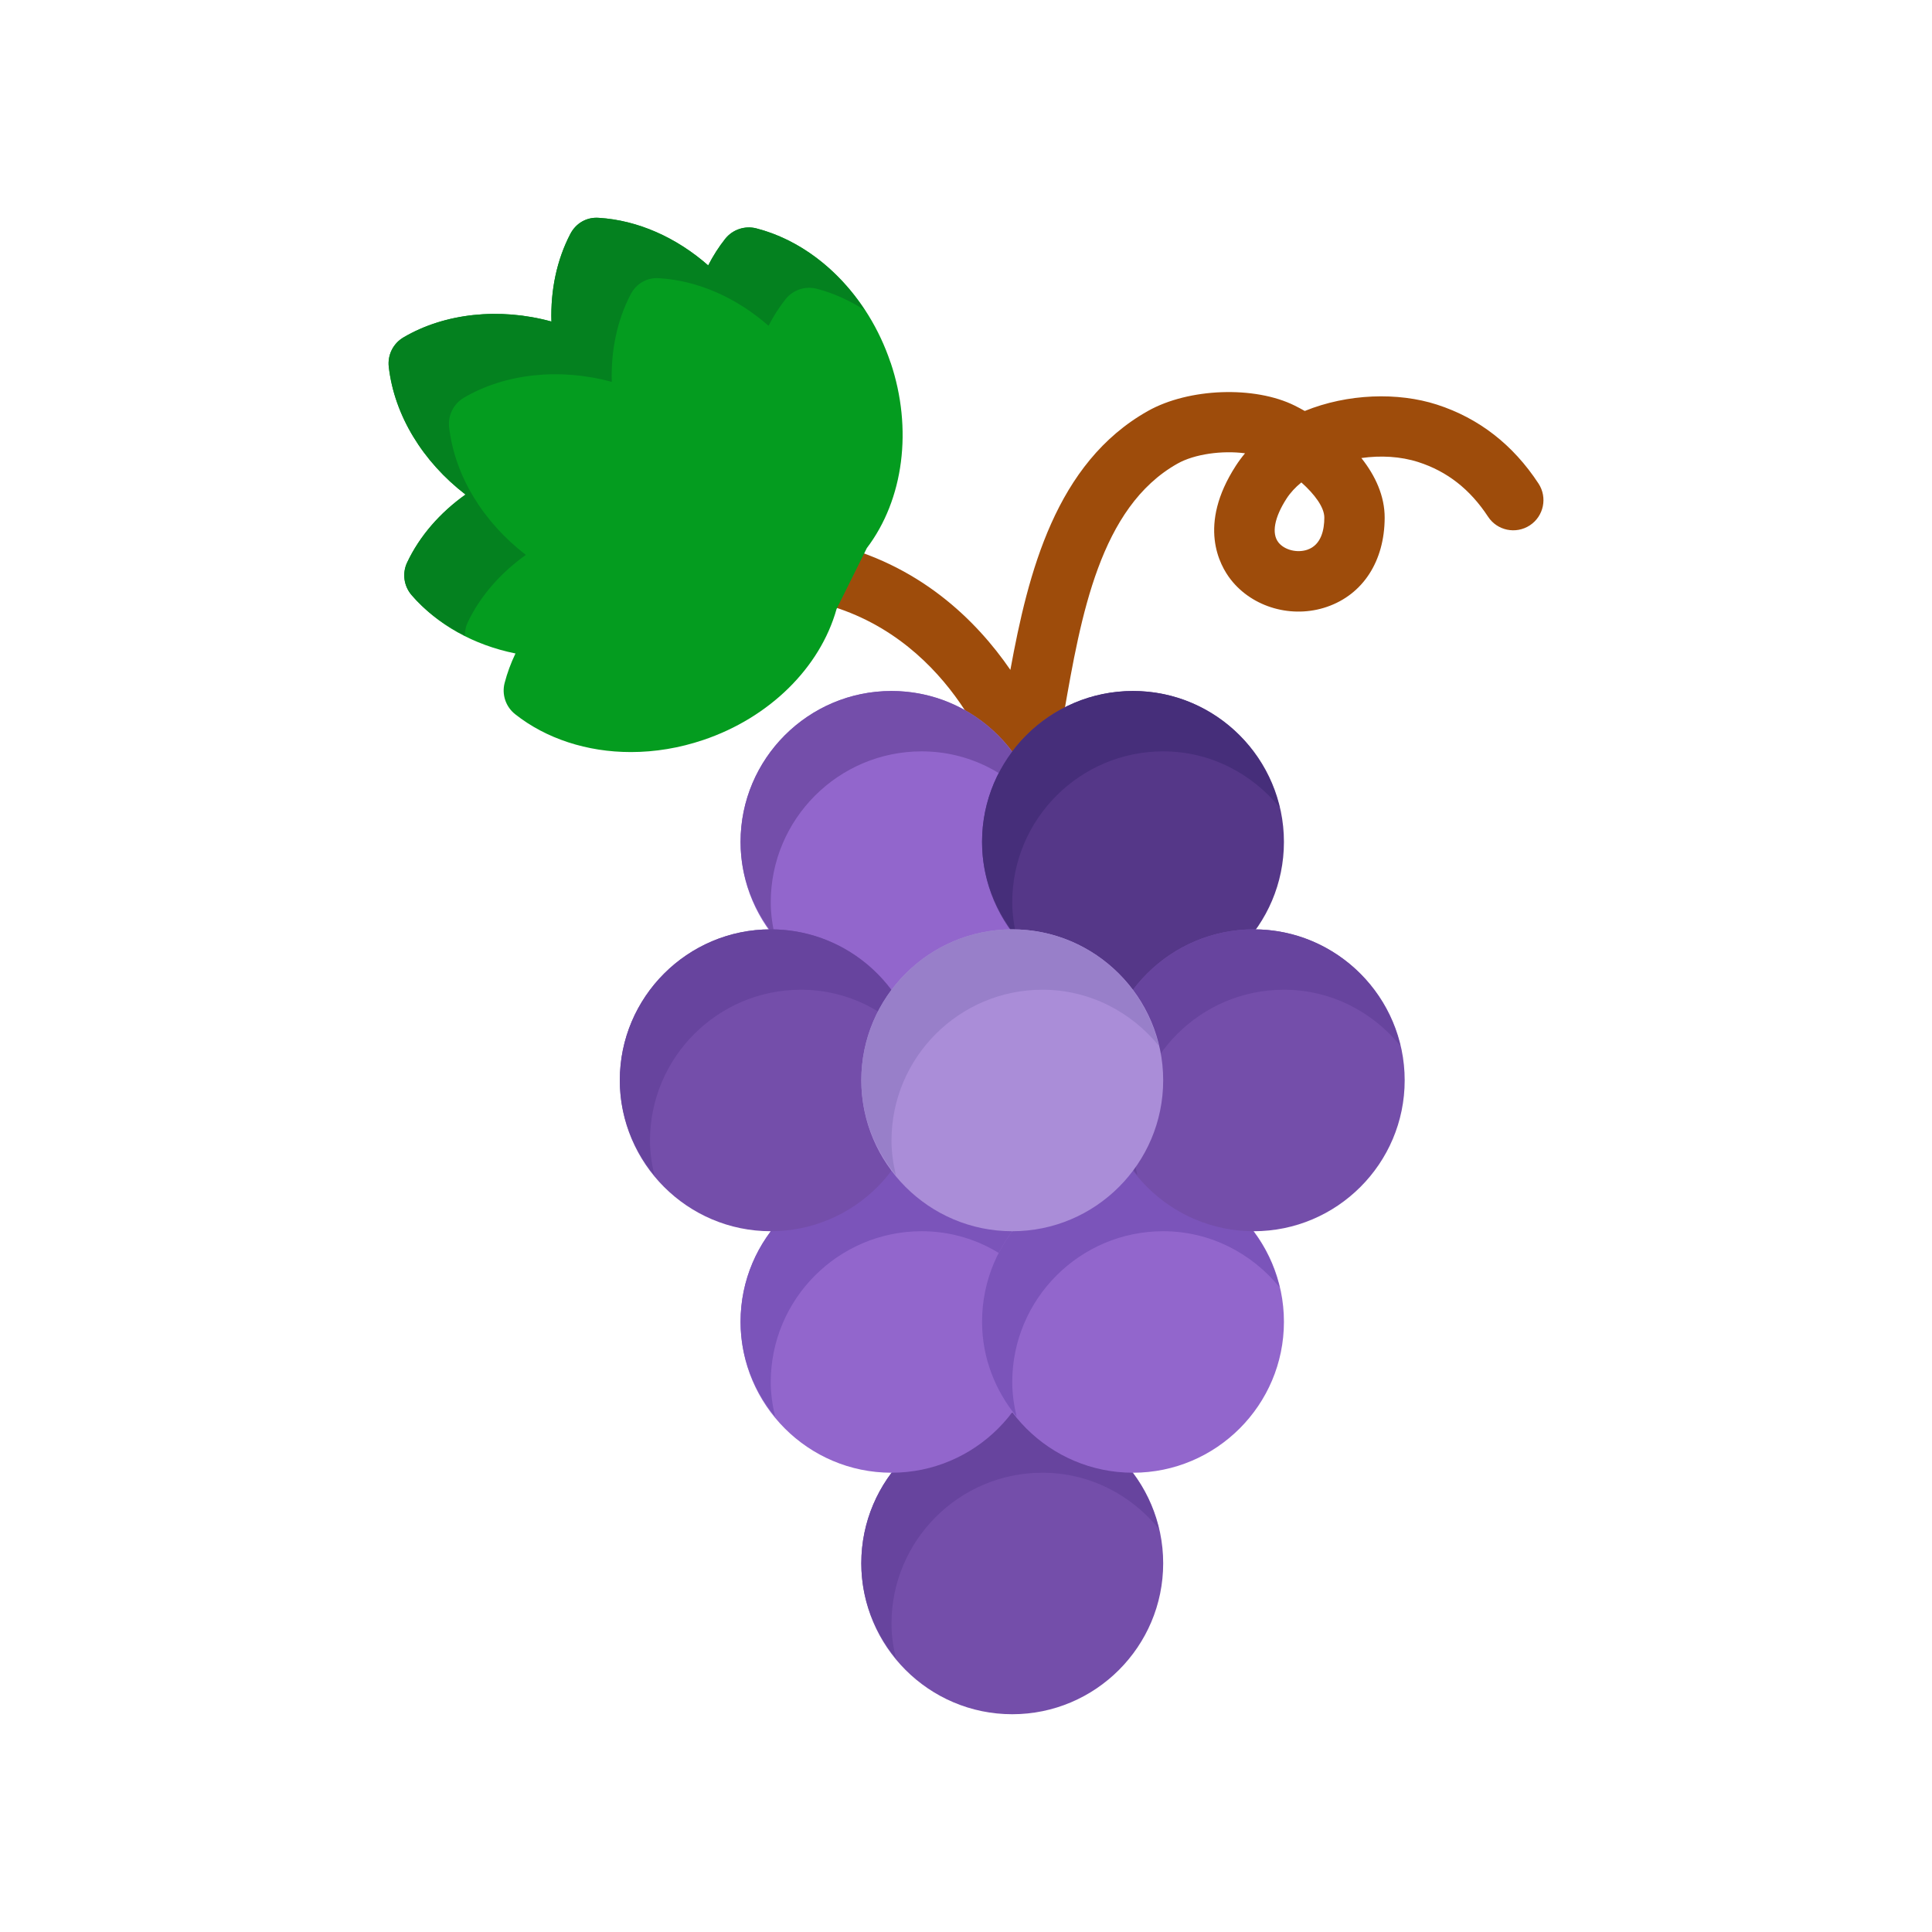 <svg enable-background="new 0 0 64 64" height="512" viewBox="0 0 64 64" width="512" xmlns="http://www.w3.org/2000/svg"><g id="_x35_-Grape"><g><g><path d="m33.924 26.269c-.438 0-.827-.285-.956-.707-.058-.186-1.493-4.614-5.988-5.631-.539-.122-.877-.658-.755-1.196.122-.539.658-.876 1.196-.755 3.018.683 4.92 2.568 6.049 4.211.59-3.222 1.503-6.86 4.557-8.577 1.354-.761 3.537-.84 4.868-.175.107.054.218.112.327.175 1.423-.579 3.089-.627 4.378-.211 1.39.449 2.522 1.329 3.365 2.615.303.462.174 1.082-.287 1.385-.464.303-1.083.174-1.385-.288-.596-.907-1.351-1.499-2.309-1.808-.587-.189-1.25-.225-1.887-.134.464.585.774 1.258.772 1.979-.004 1.438-.719 2.541-1.913 2.951-1.147.395-2.46.024-3.184-.903-.374-.478-1.106-1.803.165-3.769.094-.146.196-.283.306-.415-.752-.1-1.669.022-2.237.342-2.57 1.445-3.201 5.059-3.757 8.246-.115.66-.226 1.291-.348 1.871-.094.446-.478.772-.934.793-.015 0-.03.001-.045.001zm9.185-10.288c-.197.16-.363.339-.49.535-.404.625-.502 1.153-.27 1.451.198.252.619.359.959.243.463-.159.562-.667.562-1.064.001-.338-.318-.771-.762-1.166z" fill="#9e4c0b"/></g><path d="m33.532 46.786c-2.757 0-5 2.243-5 5s2.243 5 5 5 5-2.243 5-5-2.243-5-5-5z" fill="#744eaa"/><path d="m29.532 53.786c0-2.757 2.243-5 5-5 1.56 0 2.938.733 3.855 1.856-.521-2.205-2.494-3.856-4.855-3.856-2.757 0-5 2.243-5 5 0 1.197.44 2.283 1.145 3.144-.087-.369-.145-.749-.145-1.144z" fill="#67449e"/><path d="m29.532 22.89c-2.757 0-5 2.243-5 5s2.243 5 5 5 5-2.243 5-5-2.243-5-5-5z" fill="#9266cc"/><path d="m37.532 22.89c-2.757 0-5 2.243-5 5s2.243 5 5 5 5-2.243 5-5-2.243-5-5-5z" fill="#553788"/><path d="m25.532 29.89c0-2.757 2.243-5 5-5 1.56 0 2.938.733 3.855 1.856-.521-2.205-2.494-3.856-4.855-3.856-2.757 0-5 2.243-5 5 0 1.197.44 2.283 1.145 3.144-.087-.369-.145-.749-.145-1.144z" fill="#744eaa"/><path d="m33.532 29.89c0-2.757 2.243-5 5-5 1.56 0 2.938.733 3.855 1.856-.521-2.205-2.494-3.856-4.855-3.856-2.757 0-5 2.243-5 5 0 1.197.44 2.283 1.145 3.144-.087-.369-.145-.749-.145-1.144z" fill="#462e7a"/><path d="m29.532 38.786c-2.757 0-5 2.243-5 5s2.243 5 5 5 5-2.243 5-5-2.243-5-5-5z" fill="#9266cc"/><path d="m25.532 45.786c0-2.757 2.243-5 5-5 1.56 0 2.938.733 3.855 1.856-.521-2.205-2.494-3.856-4.855-3.856-2.757 0-5 2.243-5 5 0 1.197.44 2.283 1.145 3.144-.087-.369-.145-.749-.145-1.144z" fill="#7b54ba"/><path d="m37.532 38.786c-2.757 0-5 2.243-5 5s2.243 5 5 5 5-2.243 5-5-2.243-5-5-5z" fill="#9266cc"/><path d="m33.532 45.786c0-2.757 2.243-5 5-5 1.56 0 2.938.733 3.855 1.856-.521-2.205-2.494-3.856-4.855-3.856-2.757 0-5 2.243-5 5 0 1.197.44 2.283 1.145 3.144-.087-.369-.145-.749-.145-1.144z" fill="#7b54ba"/><path d="m25.532 30.786c-2.757 0-5 2.243-5 5s2.243 5 5 5 5-2.243 5-5-2.243-5-5-5z" fill="#744eaa"/><path d="m41.532 30.786c-2.757 0-5 2.243-5 5s2.243 5 5 5 5-2.243 5-5-2.243-5-5-5z" fill="#744eaa"/><path d="m21.532 37.786c0-2.757 2.243-5 5-5 1.56 0 2.938.733 3.855 1.856-.521-2.205-2.494-3.856-4.855-3.856-2.757 0-5 2.243-5 5 0 1.197.44 2.283 1.145 3.144-.087-.369-.145-.749-.145-1.144z" fill="#67449e"/><path d="m37.532 37.786c0-2.757 2.243-5 5-5 1.56 0 2.938.733 3.855 1.856-.521-2.205-2.494-3.856-4.855-3.856-2.757 0-5 2.243-5 5 0 1.197.44 2.283 1.145 3.144-.087-.369-.145-.749-.145-1.144z" fill="#67449e"/><path d="m29.502 12.014c-.749-2.23-2.453-3.935-4.446-4.448-.38-.098-.787.038-1.032.347-.213.269-.401.563-.563.88-1.058-.929-2.332-1.496-3.62-1.576-.415-.032-.768.186-.949.537-.446.857-.656 1.859-.624 2.898-1.72-.473-3.54-.278-4.904.527-.34.201-.53.583-.484.977.186 1.607 1.125 3.137 2.542 4.227-.848.603-1.52 1.375-1.933 2.249-.17.357-.112.78.146 1.08.847.984 2.058 1.656 3.441 1.935-.154.32-.274.647-.36.978-.099.383.038.788.348 1.033 1.021.809 2.382 1.255 3.832 1.255h.001c.803 0 1.609-.134 2.396-.399 2.19-.736 3.874-2.393 4.419-4.339l1.003-2.019c1.223-1.611 1.525-3.953.789-6.143z" fill="#049c1f"/><g><path d="m15.487 20.631c.413-.874 1.085-1.646 1.933-2.249-1.417-1.09-2.356-2.62-2.542-4.227-.046-.393.145-.775.484-.977 1.364-.805 3.185-1 4.904-.527-.032-1.04.178-2.042.624-2.898.182-.351.534-.568.949-.537 1.288.08 2.562.647 3.62 1.576.162-.317.351-.612.563-.88.245-.31.652-.445 1.032-.347.561.144 1.094.392 1.594.71-.887-1.351-2.162-2.341-3.594-2.71-.38-.098-.787.038-1.032.347-.213.269-.401.563-.563.88-1.058-.929-2.332-1.496-3.62-1.576-.415-.032-.768.186-.949.537-.446.857-.656 1.859-.624 2.898-1.72-.473-3.54-.278-4.904.527-.34.201-.53.583-.484.977.186 1.607 1.125 3.137 2.542 4.227-.848.603-1.52 1.375-1.933 2.249-.17.357-.112.78.146 1.08.481.559 1.088 1.003 1.768 1.346 0-.145.022-.29.086-.426z" fill="#04811f"/></g><path d="m33.532 30.786c-2.757 0-5 2.243-5 5s2.243 5 5 5 5-2.243 5-5-2.243-5-5-5z" fill="#aa8dd8"/><path d="m29.532 37.786c0-2.757 2.243-5 5-5 1.56 0 2.938.733 3.855 1.856-.521-2.205-2.494-3.856-4.855-3.856-2.757 0-5 2.243-5 5 0 1.197.44 2.283 1.145 3.144-.087-.369-.145-.749-.145-1.144z" fill="#987fc9"/></g></g></svg>